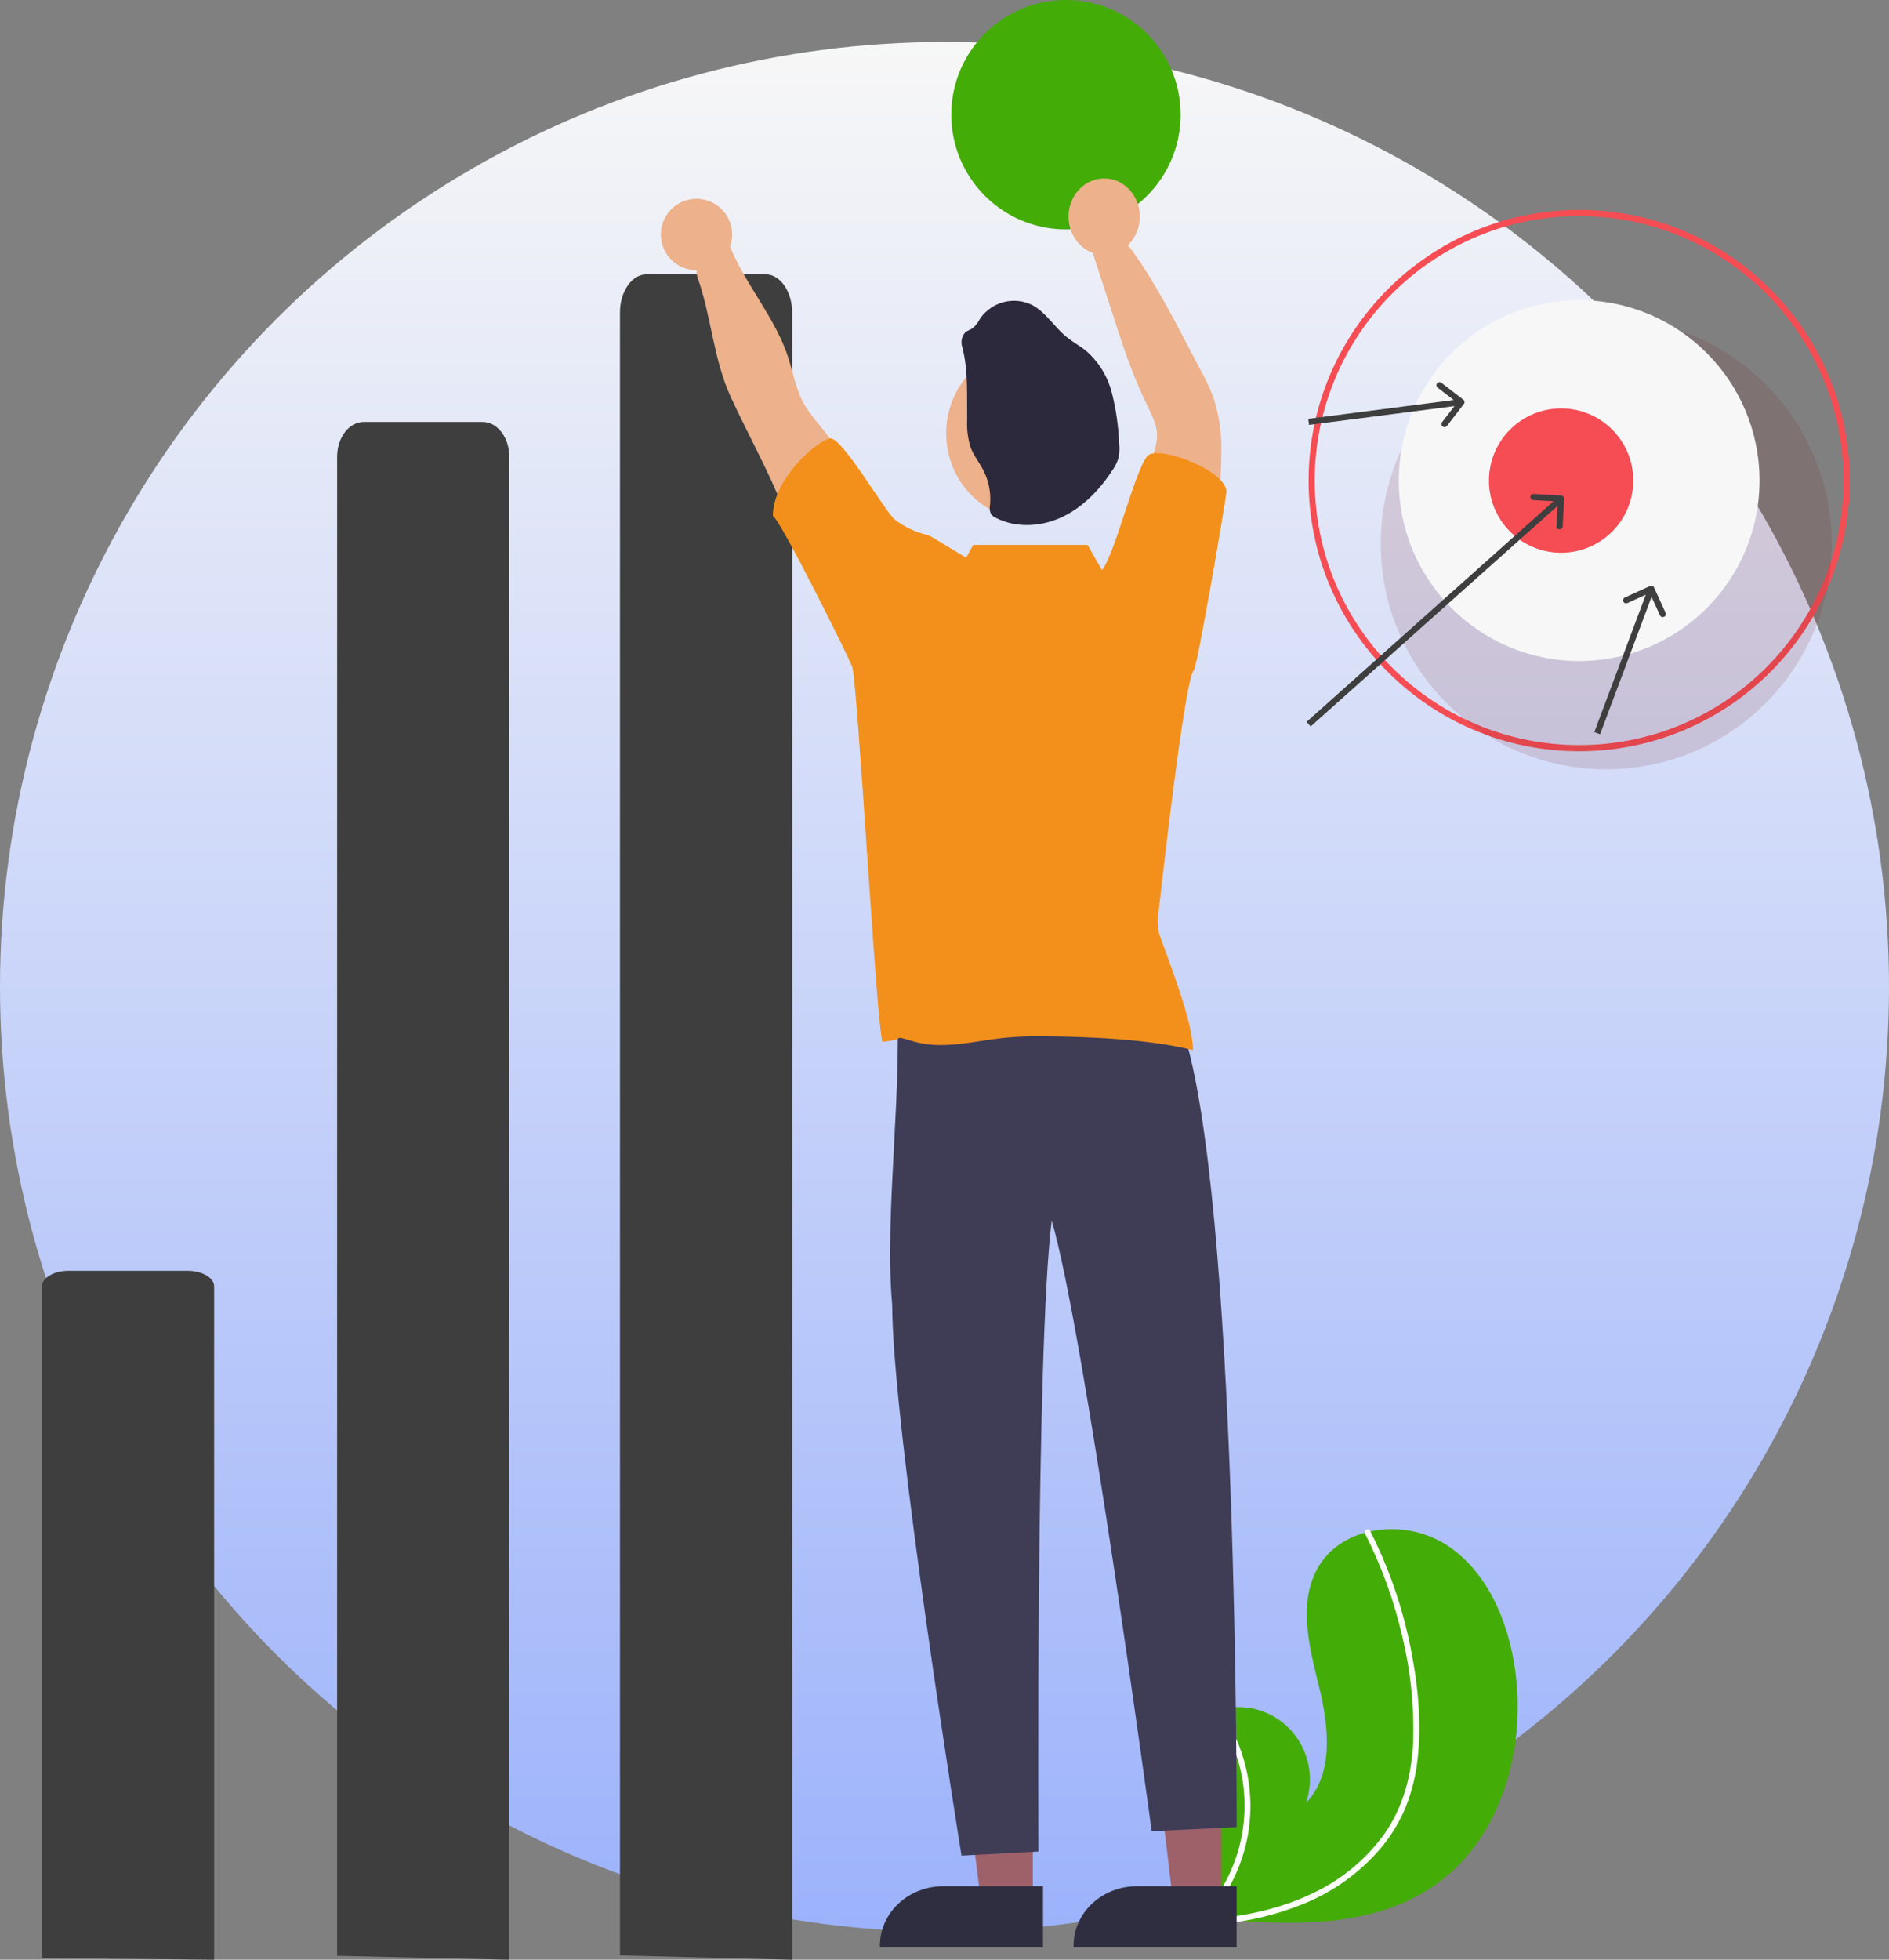 <svg width="135" height="140" viewBox="0 0 135 140" fill="none" xmlns="http://www.w3.org/2000/svg">
<rect x="0" y="0" width="135" height="140" fill="#808080" stroke="none"/>
<circle cx="67.5" cy="70.5" r="67.5" fill="url(#paint0_linear_1073_171)"/>
<path d="M44.307 139.693V22.323C44.307 20.817 45.159 19.597 46.211 19.597H54.707C55.758 19.597 56.611 20.817 56.611 22.323V140L44.307 139.693Z" fill="#3E3E3E"/>
<path d="M102.773 134.514C98.774 137.436 93.592 137.583 88.583 137.224C87.883 137.174 87.189 137.115 86.501 137.051C86.497 137.05 86.491 137.051 86.487 137.05C86.454 137.046 86.421 137.043 86.389 137.041C86.247 137.028 86.105 137.014 85.964 137.001L85.998 137.065L86.102 137.265C86.064 137.198 86.027 137.133 85.989 137.066C85.978 137.046 85.966 137.026 85.955 137.006C84.657 134.715 83.37 132.34 83.042 129.725C82.703 127.01 83.656 123.936 86.012 122.602C86.321 122.427 86.648 122.288 86.987 122.188C87.128 122.144 87.271 122.109 87.415 122.078C88.299 121.879 89.219 121.922 90.08 122.203C90.942 122.484 91.714 122.993 92.317 123.677C92.92 124.361 93.333 125.196 93.513 126.096C93.693 126.995 93.633 127.927 93.34 128.796C95.337 126.718 94.965 123.349 94.276 120.533C93.586 117.716 92.75 114.583 94.154 112.053C94.934 110.645 96.307 109.772 97.847 109.42C97.894 109.41 97.941 109.399 97.989 109.39C99.824 109.013 101.731 109.352 103.33 110.34C106.275 112.222 107.788 115.791 108.279 119.287C109.07 124.913 107.319 131.191 102.773 134.514Z" fill="#44AC06"/>
<path d="M101.329 125.491C101.211 126.742 100.914 127.97 100.446 129.135C100.015 130.166 99.433 131.126 98.721 131.983C97.24 133.735 95.365 135.102 93.253 135.969C91.656 136.63 89.982 137.085 88.272 137.322C87.564 137.271 86.861 137.212 86.165 137.148C86.16 137.147 86.155 137.147 86.151 137.146C86.117 137.143 86.084 137.14 86.052 137.138C85.908 137.124 85.764 137.111 85.622 137.097L85.655 137.162L85.761 137.363C85.723 137.296 85.685 137.23 85.647 137.163C85.636 137.142 85.623 137.122 85.612 137.102C86.894 135.811 87.852 134.227 88.404 132.485C88.956 130.743 89.087 128.892 88.786 127.088C88.471 125.296 87.742 123.606 86.657 122.153C86.8 122.11 86.944 122.074 87.091 122.043C87.503 122.612 87.864 123.217 88.171 123.851C89.271 126.112 89.622 128.67 89.172 131.148C88.753 133.391 87.711 135.466 86.166 137.13C86.301 137.12 86.438 137.109 86.572 137.097C89.103 136.88 91.628 136.33 93.924 135.203C95.886 134.264 97.59 132.851 98.885 131.089C100.275 129.15 100.888 126.819 100.993 124.449C101.074 121.896 100.809 119.344 100.206 116.863C99.621 114.334 98.732 111.887 97.559 109.576C97.533 109.523 97.528 109.463 97.545 109.406C97.561 109.35 97.599 109.302 97.649 109.273C97.692 109.245 97.743 109.234 97.793 109.244C97.817 109.25 97.84 109.262 97.859 109.279C97.878 109.295 97.894 109.316 97.904 109.339C98.048 109.625 98.19 109.911 98.327 110.199C99.465 112.606 100.302 115.145 100.82 117.76C101.324 120.283 101.592 122.922 101.329 125.491Z" fill="white"/>
<path d="M87.287 135.841L83.832 135.841L82.189 122.002H87.287L87.287 135.841Z" fill="#9E616A"/>
<path d="M88.378 139.119L76.725 139.118V138.981C76.725 137.858 77.203 136.782 78.053 135.988C78.904 135.195 80.058 134.749 81.261 134.749L88.379 134.749L88.378 139.119Z" fill="#2F2E41"/>
<path d="M73.811 135.841L70.109 135.841L68.349 122.002H73.811L73.811 135.841Z" fill="#9E616A"/>
<path d="M74.54 139.119L62.886 139.118V138.981C62.886 137.858 63.364 136.782 64.214 135.988C65.065 135.195 66.219 134.749 67.422 134.749L74.54 134.749L74.54 139.119Z" fill="#2F2E41"/>
<path d="M76.18 16.388C80.705 16.388 84.374 12.72 84.374 8.194C84.374 3.669 80.705 -6.10352e-05 76.18 -6.10352e-05C71.654 -6.10352e-05 67.985 3.669 67.985 8.194C67.985 12.72 71.654 16.388 76.18 16.388Z" fill="#44AC06"/>
<path d="M73.31 71.695C76.34 72.062 84.089 69.284 84.508 73.51C88.497 85.307 88.379 130.53 88.379 130.53L82.307 130.82C82.307 130.82 77.454 94.888 75.16 87.201C74.009 96.544 74.211 132.273 74.211 132.273L68.717 132.564C68.717 132.564 63.789 102.139 63.761 93.209C63.162 86.668 64.631 76.975 64.002 70.652C67.007 71.609 70.169 71.963 73.31 71.695Z" fill="#3F3D56"/>
<path d="M63.048 37.357C61.804 34.849 60.284 32.484 58.515 30.303C58.146 29.877 57.809 29.425 57.509 28.949C56.872 27.86 56.683 26.582 56.28 25.391C55.155 22.053 52.349 19.371 51.665 15.918C51.416 14.663 49.315 18.311 49.867 19.867C50.853 22.683 50.981 25.666 52.236 28.386C53.491 31.106 54.966 33.715 56.049 36.496C56.665 38.075 57.157 39.706 58.059 41.166C58.962 42.625 60.372 43.848 62.074 44.066C62.062 43.009 62.225 41.956 62.557 40.95C62.927 39.8 63.584 38.446 63.048 37.357Z" fill="#EDB18B"/>
<path d="M81.177 39.265C81.101 37.225 81.425 35.19 82.13 33.27C82.4 32.535 82.717 31.788 82.691 31.006C82.653 30.279 82.3 29.613 81.981 28.955C80.877 26.69 80.103 24.29 79.34 21.896L77.872 17.381C77.394 17.036 80.188 16.917 80.783 17.727C82.732 20.387 84.208 23.442 85.752 26.347C86.145 27.039 86.481 27.762 86.755 28.508C87.132 29.716 87.311 30.977 87.284 32.241C87.284 34.603 86.967 36.957 86.638 39.3C86.43 40.768 86.157 42.366 85.027 43.338C83.853 41.861 82.673 40.419 81.177 39.265Z" fill="#EDB18B"/>
<path d="M73.63 37.147C76.949 37.147 79.639 34.375 79.639 30.956C79.639 27.537 76.949 24.765 73.63 24.765C70.311 24.765 67.621 27.537 67.621 30.956C67.621 34.375 70.311 37.147 73.63 37.147Z" fill="#EDB18B"/>
<path d="M68.777 24.821C68.71 24.636 68.695 24.437 68.734 24.244C68.772 24.052 68.863 23.874 68.996 23.731C69.145 23.612 69.343 23.567 69.503 23.453C69.731 23.259 69.917 23.02 70.05 22.75C70.458 22.17 71.055 21.755 71.736 21.58C72.416 21.404 73.135 21.479 73.766 21.791C74.754 22.317 75.35 23.368 76.228 24.076C76.674 24.443 77.191 24.715 77.639 25.082C78.537 25.87 79.176 26.92 79.468 28.089C79.76 29.25 79.93 30.439 79.976 31.636C80.022 31.995 80.008 32.36 79.935 32.715C79.844 33.012 79.708 33.293 79.533 33.548C78.63 34.938 77.441 36.2 75.95 36.916C74.46 37.634 72.647 37.75 71.177 37C71.029 36.939 70.902 36.836 70.811 36.703C70.727 36.5 70.707 36.276 70.753 36.061C70.833 35.211 70.668 34.357 70.277 33.601C70.004 33.046 69.594 32.567 69.375 31.992C69.171 31.348 69.084 30.672 69.118 29.997C69.092 28.247 69.209 26.505 68.777 24.821Z" fill="#2D293D"/>
<path d="M49.776 19.302C51.184 19.302 52.325 18.16 52.325 16.753C52.325 15.345 51.184 14.203 49.776 14.203C48.368 14.203 47.227 15.345 47.227 16.753C47.227 18.16 48.368 19.302 49.776 19.302Z" fill="#EDB18B"/>
<path d="M78.911 18.209C80.319 18.209 81.46 16.986 81.46 15.478C81.46 13.97 80.319 12.747 78.911 12.747C77.503 12.747 76.361 13.97 76.361 15.478C76.361 16.986 77.503 18.209 78.911 18.209Z" fill="#EDB18B"/>
<path d="M85.316 47.88C85.572 47.645 87.663 35.401 87.651 35.124C87.618 33.616 83.022 31.893 82.103 32.492C81.235 33.058 79.724 39.547 78.751 40.729L77.723 38.926H69.547L69.051 39.848C67.978 39.201 67.013 38.604 66.669 38.407C66.551 38.326 66.422 38.263 66.286 38.218C65.436 38.028 64.639 37.652 63.95 37.118C63.279 36.601 60.162 31.179 59.327 31.323C58.383 31.481 55.202 34.236 55.239 36.879C55.639 36.871 60.849 47.304 60.922 47.693C61.322 49.337 62.643 73.305 63.069 74.423C65.034 74.233 63.483 73.893 65.384 74.423C67.431 74.993 69.592 74.376 71.703 74.148C72.582 74.061 73.465 74.022 74.348 74.031C77.56 74.045 82.145 74.224 85.255 75.022C85.272 72.981 83.482 68.565 82.819 66.638C82.733 66.062 82.735 65.476 82.828 64.901C82.913 64.196 84.623 48.66 85.316 47.88Z" fill="#F3901B"/>
<path d="M24.093 139.721V32.63C24.093 31.257 24.945 30.143 25.997 30.143H34.493C35.544 30.143 36.397 31.257 36.397 32.63V140L24.093 139.721Z" fill="#3E3E3E"/>
<path d="M3 139.875V91.898C3 91.283 3.852 90.784 4.904 90.784H13.4C14.451 90.784 15.304 91.283 15.304 91.898V140L3 139.875Z" fill="#3E3E3E"/>
<circle cx="112.856" cy="34.333" r="19.115" stroke="#F64C53" stroke-width="0.439"/>
<circle opacity="0.15" cx="114.79" cy="38.844" r="16.112" fill="#7B2629"/>
<circle cx="112.857" cy="34.333" r="12.89" fill="#F7F7F7"/>
<circle cx="111.567" cy="34.333" r="5.156" fill="#F64C53"/>
<path d="M111.787 35.634C111.793 35.513 111.701 35.409 111.58 35.402L109.605 35.29C109.484 35.284 109.381 35.376 109.374 35.497C109.367 35.618 109.459 35.722 109.581 35.729L111.335 35.828L111.236 37.583C111.229 37.705 111.322 37.808 111.443 37.815C111.564 37.822 111.668 37.729 111.675 37.608L111.787 35.634ZM93.668 51.898L111.714 35.785L111.421 35.458L93.375 51.57L93.668 51.898Z" fill="#3E3E3E"/>
<path d="M118.212 41.975C118.162 41.865 118.032 41.816 117.922 41.866L116.121 42.685C116.011 42.735 115.962 42.865 116.012 42.976C116.062 43.086 116.193 43.135 116.303 43.085L117.903 42.357L118.631 43.958C118.681 44.068 118.811 44.117 118.922 44.067C119.032 44.017 119.081 43.886 119.031 43.776L118.212 41.975ZM114.351 52.456L118.218 42.144L117.807 41.989L113.94 52.301L114.351 52.456Z" fill="#3E3E3E"/>
<path d="M104.618 28.861C104.692 28.765 104.674 28.627 104.578 28.553L103.012 27.345C102.916 27.271 102.778 27.289 102.704 27.385C102.63 27.481 102.648 27.619 102.744 27.693L104.136 28.767L103.062 30.158C102.988 30.255 103.006 30.392 103.102 30.466C103.198 30.541 103.336 30.523 103.41 30.427L104.618 28.861ZM93.549 30.354L104.472 28.945L104.416 28.509L93.493 29.919L93.549 30.354Z" fill="#3E3E3E"/>
<defs>
<linearGradient id="paint0_linear_1073_171" x1="67.5" y1="3" x2="67.5" y2="138" gradientUnits="userSpaceOnUse">
<stop stop-color="#F7F7F7"/>
<stop offset="1" stop-color="#9CB2FB"/>
</linearGradient>
</defs>
</svg>
